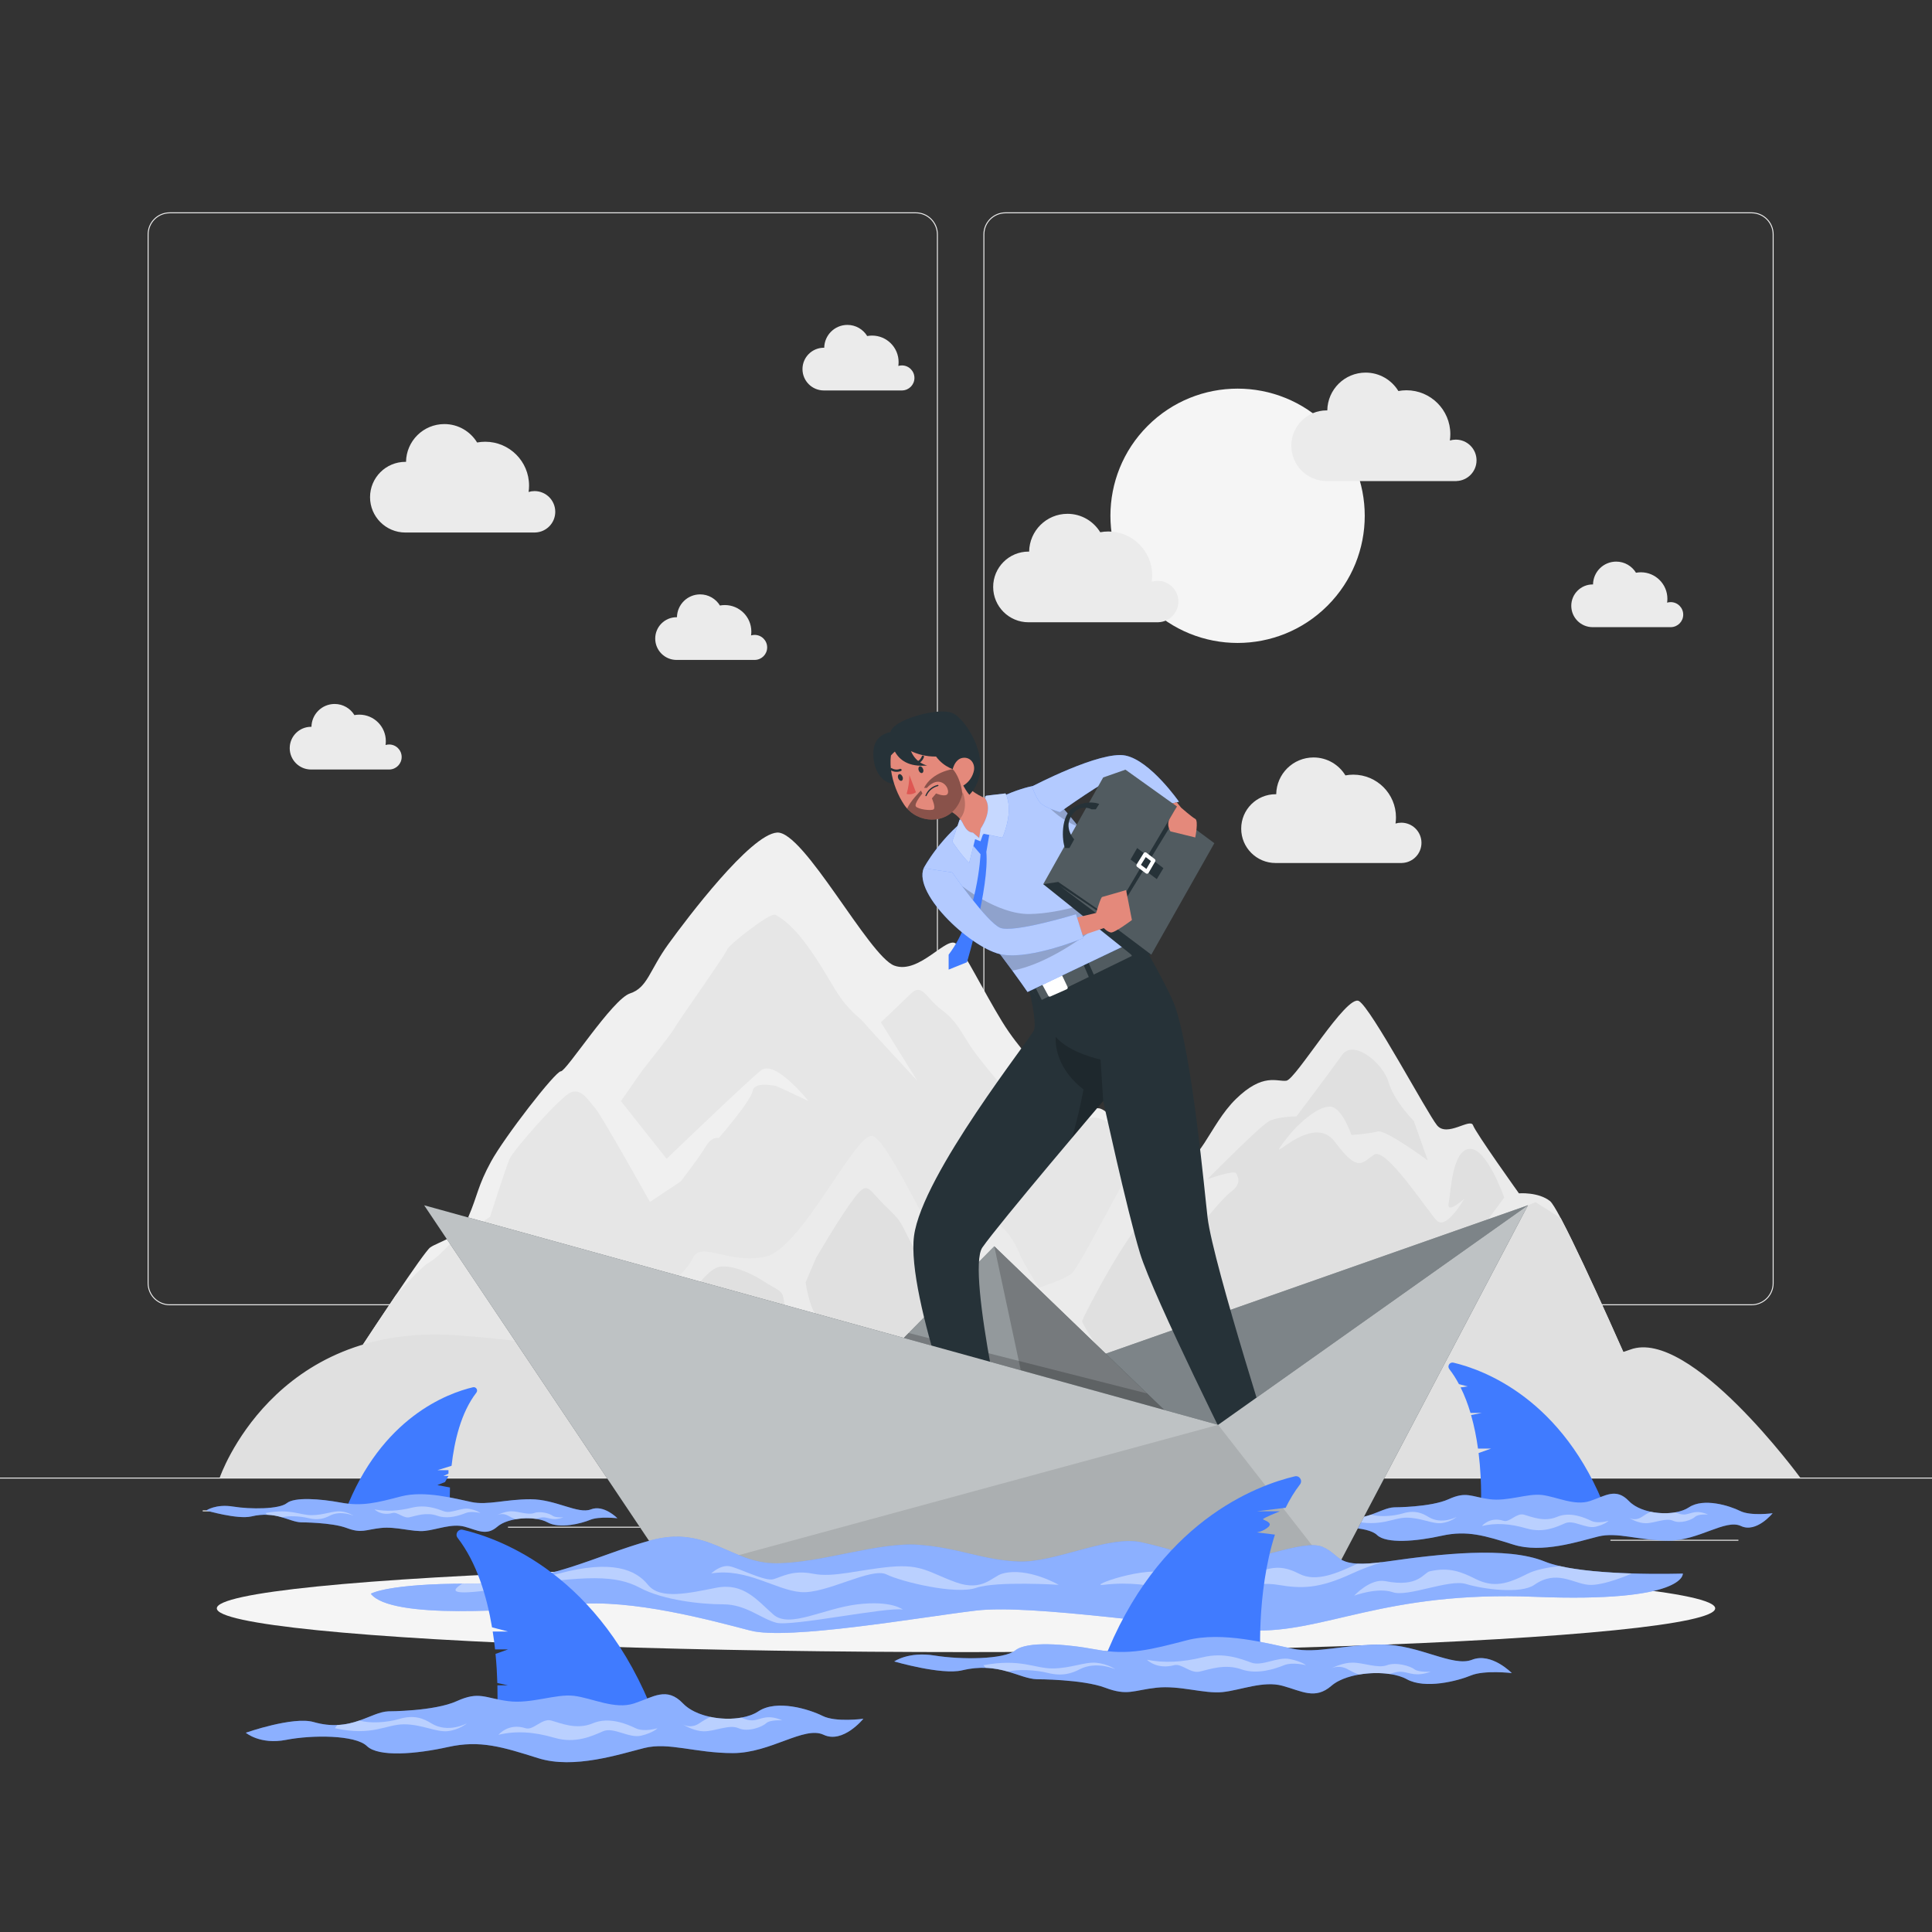 <?xml version="1.0" encoding="utf-8"?>
<!-- Generator: Adobe Illustrator 27.5.0, SVG Export Plug-In . SVG Version: 6.00 Build 0)  -->
<svg version="1.1" xmlns="http://www.w3.org/2000/svg" xmlns:xlink="http://www.w3.org/1999/xlink" x="0px" y="0px"
	 viewBox="0 0 500 500" style="enable-background:new 0 0 500 500;" xml:space="preserve">
<rect x="0" y="0" width="500" height="500" fill="#333333" stroke="none"/>
<g id="Background_Complete">
	<g>
		<rect y="382.398" style="fill:#EBEBEB;" width="500" height="0.25"/>
		<rect x="416.779" y="398.494" style="fill:#EBEBEB;" width="33.122" height="0.25"/>
		<rect x="322.527" y="401.208" style="fill:#EBEBEB;" width="8.693" height="0.25"/>
		<rect x="396.586" y="389.208" style="fill:#EBEBEB;" width="19.192" height="0.25"/>
		<rect x="52.459" y="390.888" style="fill:#EBEBEB;" width="43.193" height="0.25"/>
		<rect x="104.556" y="390.888" style="fill:#EBEBEB;" width="6.333" height="0.25"/>
		<rect x="131.471" y="395.111" style="fill:#EBEBEB;" width="93.676" height="0.25"/>
		<path style="fill:#EBEBEB;" d="M237.014,337.8H43.915c-3.147,0-5.708-2.561-5.708-5.708V60.66c0-3.147,2.561-5.708,5.708-5.708
			h193.099c3.146,0,5.707,2.561,5.707,5.708v271.432C242.721,335.239,240.16,337.8,237.014,337.8z M43.915,55.203
			c-3.01,0-5.458,2.448-5.458,5.458v271.432c0,3.01,2.448,5.458,5.458,5.458h193.099c3.009,0,5.457-2.448,5.457-5.458V60.66
			c0-3.009-2.448-5.458-5.457-5.458H43.915z"/>
		<path style="fill:#EBEBEB;" d="M453.31,337.8H260.212c-3.147,0-5.707-2.561-5.707-5.708V60.66c0-3.147,2.561-5.708,5.707-5.708
			H453.31c3.148,0,5.708,2.561,5.708,5.708v271.432C459.019,335.239,456.458,337.8,453.31,337.8z M260.212,55.203
			c-3.009,0-5.457,2.448-5.457,5.458v271.432c0,3.01,2.448,5.458,5.457,5.458H453.31c3.01,0,5.458-2.448,5.458-5.458V60.66
			c0-3.009-2.448-5.458-5.458-5.458H260.212z"/>
	</g>
	<g>
		
			<ellipse transform="matrix(0.707 -0.707 0.707 0.707 -0.551 265.602)" style="fill:#F5F5F5;" cx="320.334" cy="133.466" rx="32.914" ry="32.914"/>
		<path style="fill:#EBEBEB;" d="M382.126,119.135c0-2.961-2.4-5.361-5.361-5.361c-0.535,0-1.052,0.081-1.54,0.227
			c0.078-0.537,0.12-1.087,0.12-1.646c0-6.27-5.083-11.353-11.353-11.353c-0.715,0-1.413,0.069-2.091,0.196
			c-1.745-2.856-4.882-4.768-8.473-4.768c-5.436,0-9.846,4.368-9.926,9.785c-0.056-0.001-0.109-0.008-0.165-0.008
			c-5.051,0-9.146,4.095-9.146,9.146c0,5.051,4.095,9.146,9.146,9.146h33.586l-0.007-0.007
			C379.806,124.408,382.126,122.045,382.126,119.135z"/>
		<path style="fill:#EBEBEB;" d="M304.963,155.68c0-2.961-2.4-5.361-5.361-5.361c-0.535,0-1.052,0.081-1.539,0.227
			c0.078-0.538,0.12-1.087,0.12-1.646c0-6.27-5.083-11.353-11.353-11.353c-0.715,0-1.413,0.069-2.091,0.196
			c-1.745-2.856-4.882-4.768-8.473-4.768c-5.436,0-9.846,4.368-9.926,9.785c-0.056-0.001-0.11-0.008-0.165-0.008
			c-5.051,0-9.145,4.095-9.145,9.146c0,5.051,4.094,9.146,9.145,9.146h33.586l-0.007-0.008
			C302.643,160.953,304.963,158.59,304.963,155.68z"/>
		<path style="fill:#EBEBEB;" d="M143.701,132.454c0-2.961-2.4-5.361-5.361-5.361c-0.535,0-1.051,0.081-1.539,0.227
			c0.078-0.538,0.12-1.087,0.12-1.646c0-6.27-5.083-11.353-11.353-11.353c-0.715,0-1.413,0.069-2.091,0.196
			c-1.745-2.856-4.882-4.768-8.473-4.768c-5.436,0-9.846,4.368-9.926,9.785c-0.056-0.001-0.109-0.009-0.165-0.009
			c-5.051,0-9.146,4.095-9.146,9.146c0,5.051,4.094,9.145,9.146,9.145h33.586l-0.007-0.008
			C141.382,137.727,143.701,135.364,143.701,132.454z"/>
		<path style="fill:#EBEBEB;" d="M435.617,159.068c0-1.79-1.451-3.24-3.24-3.24c-0.324,0-0.635,0.049-0.93,0.137
			c0.047-0.325,0.073-0.657,0.073-0.995c0-3.79-3.072-6.862-6.862-6.862c-0.432,0-0.854,0.042-1.264,0.118
			c-1.055-1.726-2.951-2.882-5.121-2.882c-3.286,0-5.951,2.64-6,5.914c-0.034-0.001-0.066-0.005-0.1-0.005
			c-3.053,0-5.528,2.475-5.528,5.528c0,3.053,2.475,5.528,5.528,5.528h20.3l-0.004-0.005
			C434.215,162.255,435.617,160.826,435.617,159.068z"/>
		<path style="fill:#EBEBEB;" d="M198.542,167.55c0-1.79-1.451-3.24-3.24-3.24c-0.324,0-0.635,0.049-0.93,0.137
			c0.047-0.325,0.073-0.657,0.073-0.995c0-3.79-3.072-6.862-6.862-6.862c-0.432,0-0.854,0.042-1.264,0.118
			c-1.055-1.726-2.951-2.882-5.121-2.882c-3.286,0-5.951,2.64-6,5.914c-0.034-0.001-0.066-0.005-0.1-0.005
			c-3.053,0-5.528,2.475-5.528,5.528c0,3.053,2.475,5.528,5.528,5.528h20.3l-0.004-0.005
			C197.14,170.737,198.542,169.309,198.542,167.55z"/>
		<path style="fill:#EBEBEB;" d="M367.874,218.129c0-2.882-2.336-5.218-5.218-5.218c-0.521,0-1.023,0.079-1.498,0.221
			c0.076-0.523,0.117-1.058,0.117-1.602c0-6.102-4.947-11.049-11.049-11.049c-0.695,0-1.375,0.067-2.035,0.19
			c-1.698-2.779-4.751-4.641-8.247-4.641c-5.291,0-9.582,4.251-9.661,9.523c-0.054-0.001-0.107-0.008-0.161-0.008
			c-4.916,0-8.901,3.985-8.901,8.901c0,4.916,3.985,8.901,8.901,8.901h32.688l-0.007-0.007
			C365.616,223.261,367.874,220.961,367.874,218.129z"/>
		<path style="fill:#EBEBEB;" d="M103.949,195.911c0-1.79-1.451-3.24-3.24-3.24c-0.324,0-0.636,0.049-0.93,0.137
			c0.047-0.325,0.073-0.657,0.073-0.995c0-3.79-3.072-6.862-6.862-6.862c-0.432,0-0.854,0.042-1.264,0.118
			c-1.055-1.726-2.951-2.882-5.121-2.882c-3.286,0-5.951,2.64-6,5.914c-0.034-0.001-0.066-0.005-0.1-0.005
			c-3.053,0-5.528,2.475-5.528,5.528c0,3.053,2.475,5.528,5.528,5.528h20.3l-0.004-0.005
			C102.547,199.098,103.949,197.67,103.949,195.911z"/>
		<path style="fill:#EBEBEB;" d="M236.655,97.809c0-1.79-1.451-3.24-3.24-3.24c-0.324,0-0.636,0.049-0.93,0.137
			c0.047-0.325,0.073-0.657,0.073-0.995c0-3.79-3.072-6.862-6.862-6.862c-0.432,0-0.854,0.042-1.264,0.118
			c-1.055-1.726-2.951-2.882-5.122-2.882c-3.286,0-5.951,2.64-6,5.914c-0.034,0-0.066-0.005-0.1-0.005
			c-3.053,0-5.528,2.475-5.528,5.528c0,3.053,2.475,5.528,5.528,5.528h20.3l-0.004-0.005
			C235.253,100.996,236.655,99.568,236.655,97.809z"/>
		<g>
			<g>
				<path style="fill:#F0F0F0;" d="M353.89,358.082H87.31c0,0,8.223-12.664,15.077-22.816c4.341-6.42,8.123-11.838,8.941-12.422
					c2.104-1.503,7.505-2.404,9.909-7.973c2.396-5.577,2.396-7.939,5.836-14.242c3.431-6.303,16.68-23.417,18.074-23.375
					c1.402,0.042,13.316-18.65,17.89-20.153c4.583-1.503,5.026-6.002,9.926-12.756c4.892-6.754,21.222-28.376,28.126-28.877
					c6.904-0.509,23.809,32.008,30.346,34.428c6.545,2.413,13.783-8.106,16.096-5.551c2.313,2.555,6.996,12.155,11.763,19.961
					c4.775,7.806,9.575,11.404,10.001,14.359c0.426,2.955,10.143,8.156,14.985,8.156c1.636,0,5.184,3.64,9.175,8.465
					c0.017,0.017,0.025,0.025,0.025,0.025c7.789,9.425,17.231,23.334,17.231,23.334c1.294,1.878,3.556-0.902,7.455,0.593
					C322.074,320.74,353.89,358.082,353.89,358.082z"/>
				<path style="fill:#E6E6E6;" d="M353.89,358.082H87.31c0,0,8.223-12.664,15.077-22.816c3.974-4.383,7.163-7.664,8.374-8.357
					c4.349-2.471,7.722-8.19,10.343-8.916c2.63-0.726,5.735-3.122,5.735-3.122s4.066-12.731,5.051-14.977
					c0.985-2.246,13.215-16.246,15.962-17.239c2.747-0.993,4.525,2.313,6.161,4.116c1.645,1.803,14.184,24.285,14.184,24.285
					l7.956-5.285c0,0,4.625-5.944,6.387-8.916c1.761-2.972,3.465-2.313,3.465-2.313s8.315-9.576,8.749-12.155
					c0.434-2.58,5.51-1.386,5.877-1.386c0.375,0,8.615,3.966,8.615,3.966s-8.657-10.895-12.314-7.956
					c-3.657,2.947-24.41,22.883-24.41,22.883l-11.83-14.927l5.552-7.956c0,0,7.597-9.55,8.257-10.869
					c0.66-1.319,13.541-19.485,13.741-20.479c0.192-0.985,11.028-9.576,12.389-8.924c1.361,0.643,4.258,2.655,7.505,6.962
					c3.256,4.316,4.675,6.921,8.064,12.473c3.39,5.552,6.186,6.996,7.305,8.39c1.102,1.378,13.482,14.693,13.867,15.111
					l-9.392-15.111c0,0,4.65-4.366,7.655-7.338c3.014-2.972,3.932,0.993,7.872,3.965c3.949,2.972,4.642,4.951,7.614,9.526
					c2.972,4.566,17.047,20.854,17.047,20.854s-2.187,3.632-4.558,7.313c-2.363,3.673-3.966,9.634-3.966,9.634l4.141-2.413
					c0,0,8.807-8.59,10.344-10.794c1.544-2.204,5.727-6.378,9.384-6.053c3.523,0.326,9.517,5.652,9.943,6.027
					c0.017,0.017,0.025,0.025,0.025,0.025c7.789,9.425,17.231,23.334,17.231,23.334c1.294,1.878,3.556-0.902,7.455,0.593
					C322.074,320.74,353.89,358.082,353.89,358.082z"/>
			</g>
			<g>
				<path style="fill:#EBEBEB;" d="M423.74,358.075H145.151c0,0,8.803-19.624,13.303-17.734c4.493,1.89,18.721-9.895,20.77-14.638
					c2.049-4.75,9.159,1.548,18.766-0.455c9.607-2.003,23.615-32.82,27.941-31.227c4.326,1.601,16.885,30.422,19.867,31.492
					c2.982,1.07,5.828-8.271,9.979-9.076c4.158-0.797,7.452,6.405,8.256,8.408c0.797,2.003,4.834,8.408,4.834,8.408
					s6.375-2.003,8.393-3.604c2.018-1.601,11.99-21.612,14.092-24.458c2.102-2.846,6.306-5.16,12.65-3.961
					c6.344,1.199,8.863-10.009,15.883-16.839c7.012-6.83,10.594-4.379,13.03-4.705c2.444-0.326,15.579-22.485,18.781-20.61
					c3.202,1.874,17.605,28.943,20.201,32.145c2.603,3.202,8.613-1.996,9.326,0c0.713,2.003,11.876,17.613,11.876,17.613
					s5.024-0.402,8.044,2.003c0.508,0.402,1.487,2.011,2.762,4.409l0.258,0.486C410.566,327.903,423.74,358.075,423.74,358.075z"/>
				<path style="fill:#E0E0E0;" d="M423.74,358.075H290.372c-3.992-5.828-10.541-15.549-10.328-16.232
					c0.296-0.987,12.605-25.3,18.463-28.609c5.851-3.301,10.237-0.6,10.237-0.6l-4.735,12.87
					c0.349-0.455,11.504-14.828,14.464-16.983c2.997-2.193,1.92-3.992,1.411-4.895c-0.501-0.873-7.057,1.434-7.406,1.556
					c0.508-0.524,13.546-13.72,15.898-14.98c2.398-1.283,7.148-1.283,7.148-1.283s8.757-11.565,11.762-15.845
					c3.005-4.272,10.654,2.064,12.081,7.004c1.434,4.94,6.534,10.04,6.534,10.04l3.604,10.207c0,0-10.958-8.105-12.984-7.505
					c-2.026,0.6-6.761,0.903-6.761,0.903s-2.17-6.306-4.872-7.209c-2.701-0.896-8.408,3.309-12.612,9.007
					c-5.289,7.186,7.209-8.104,13.211,0c6.003,8.105,7.012,5.403,10.108,3.301c3.104-2.094,13.895,14.714,16.3,17.112
					c2.413,2.405,7.065-5.699,7.065-5.699s-4.652,4.204-4.052,1.199c0.6-3.005,0.858-13.644,5.342-14.107
					c4.492-0.463,9.038,12.604,9.038,12.604l-4.773,6.45l12.908-5.251l6.48,4.113l0.258,0.486
					C410.566,327.903,423.74,358.075,423.74,358.075z"/>
				<path style="fill:#E0E0E0;" d="M149.401,358.075c1.73-2.929,3.248-5.798,2.891-6.306c-0.766-1.1,7.672-4.606,9.539-5.729
					c1.874-1.116,3.832-1.882,8.674-1.601c4.841,0.273,3.263,0.622,4.553,1.601c1.29,0.986,1.525,7.991,1.525,7.991
					s2.588-4.766,2.641-7.991c0.053-3.217-4.166-5.699-4.166-5.699s1.115-1.889,2.094-3.233c0.979-1.351,5.623-8.256,8.628-9.159
					c2.997-0.903,8.4,1.503,10.806,2.997c2.398,1.503,2.398,1.503,4.5,2.702c2.102,1.206,1.503,2.405,2.406,6.693
					c0.903,4.288,2.398-0.387,5.008,1.503c2.61,1.882,5.373,6.124,5.373,6.124s-0.774-5.312-2.656-7.626
					c-1.874-2.322-2.717-8.492-2.717-8.492l2.717-6.336c0,0,6.086-10.472,9.721-15.276c3.642-4.803,3.567-2.702,7.831,1.503
					c4.257,4.197,3.84,3.597,6.298,8.514c2.459,4.91,10.366,16.854,10.366,16.854l-0.243-4.659c0,0,5.433-5.699,7.831-3.901
					c2.406,1.798,4.204,5.707,4.204,5.707l-2.717,2.853c0,0-3.286,6.45-4.682,7.33c-1.389,0.873,3.498-1.184,7.399-2.595
					c3.901-1.419,6.906-6.389,9.311-4.735c1.745,1.206,12.187,14.061,17.742,20.967H149.401z"/>
			</g>
			<path style="fill:#E0E0E0;" d="M56.869,382.398c0,0,13.747-40.303,61.467-36.818c47.72,3.485,48.975,12.899,81.974,4.632
				c32.999-8.267,62.323-5.972,76.192,0.945c13.869,6.917,48.007,3.328,56.604-3.733s24.924-8.494,36.541-1.844
				c11.617,6.65,36.739,9.426,52.266,3.687c15.527-5.74,43.977,33.131,43.977,33.131H56.869z"/>
		</g>
	</g>
</g>
<g id="Background_Simple" style="display:none;">
	<g style="display:inline;">
		<path style="fill:#407BFF;" d="M248.439,82.697c101.965-5.66,176.747,19.059,126.419,111.892s13.681,68.996,36.626,109.403
			c22.945,40.407-0.55,112.118-164.055,112.118S45.287,358.829,103.77,290.785c58.483-68.044,77.41-65.896,36.694-123.146
			C99.747,110.389,177.175,86.653,248.439,82.697z"/>
		<path style="opacity:0.9;fill:#FFFFFF;" d="M248.439,82.697c101.965-5.66,176.747,19.059,126.419,111.892
			s13.681,68.996,36.626,109.403c22.945,40.407-0.55,112.118-164.055,112.118S45.287,358.829,103.77,290.785
			c58.483-68.044,77.41-65.896,36.694-123.146C99.747,110.389,177.175,86.653,248.439,82.697z"/>
	</g>
</g>
<g id="Shadow_1_">
	<ellipse id="_x3C_Path_x3E__359_" style="fill:#F5F5F5;" cx="250" cy="416.238" rx="193.889" ry="11.323"/>
</g>
<g id="Shark_4">
	<g>
		<path style="fill:#407BFF;" d="M415.673,391.039c-11.125-29.078-31.784-36.561-39.522-38.383
			c-0.973-0.229-1.676,0.882-1.065,1.672c0.93,1.203,1.755,2.508,2.489,3.885l2.259,0.589l-1.832,0.257
			c1.037,2.089,1.879,4.319,2.556,6.601h2.962l-2.807,0.543c0.827,2.903,1.401,5.864,1.792,8.688h3.395l-3.241,1.154
			c1.017,8.237,0.546,14.995,0.546,14.995H415.673z"/>
		<path style="fill:#407BFF;" d="M360.826,390.094c0,0,9.456,0,14.079-2.101c4.623-2.102,5.794-0.63,10.568,0
			c4.773,0.63,9.816-1.551,13.599-1.09c3.783,0.46,8.406,2.878,12.398,1.564c3.993-1.314,6.725-3.519,10.087,0
			c3.362,3.519,11.768,4.15,15.551,1.628c3.783-2.522,10.507-0.42,13.239,0.946c2.732,1.366,8.406,0.585,8.406,0.585
			s-4.203,5.194-8.195,3.303c-3.993-1.891-10.927,3.783-18.703,3.783s-13.239-2.312-18.282-1.051s-14.5,4.413-21.855,2.101
			c-7.355-2.312-11.978-3.783-18.598-2.312c-6.62,1.471-14.359,2.117-16.743-0.194c-2.383-2.312-11.275-2.327-16.652-1.276
			c-5.377,1.051-8.319-1.471-8.319-1.471s9.731-3.419,13.974-2.207C353.103,394.507,357.039,390.239,360.826,390.094z"/>
		<path style="opacity:0.4;fill:#FFFFFF;enable-background:new    ;" d="M458.753,391.623c0,0-4.207,5.195-8.199,3.307
			c-3.992-1.896-10.924,3.777-18.701,3.777s-13.235-2.311-18.278-1.052c-5.044,1.267-14.501,4.414-21.856,2.103
			c-7.354-2.311-11.984-3.785-18.597-2.311c-6.621,1.474-14.358,2.119-16.749-0.191c-2.382-2.311-11.275-2.327-16.645-1.283
			c-5.378,1.052-8.318-1.466-8.318-1.466s9.729-3.418,13.968-2.207c1.833,0.526,3.45,0.685,4.9,0.613
			c1.729-0.072,3.227-0.462,4.573-0.932c2.295-0.797,4.151-1.825,5.976-1.888c0,0,9.458,0,14.079-2.104
			c4.621-2.096,5.793-0.629,10.565,0c4.773,0.629,9.816-1.546,13.601-1.092c3.785,0.462,8.406,2.884,12.398,1.57
			c3.992-1.315,6.725-3.522,10.087,0c1.307,1.371,3.378,2.303,5.657,2.781c0,0,0,0,0.008,0c2.119,0.446,4.406,0.494,6.398,0.135
			c1.347-0.239,2.55-0.669,3.482-1.291c3.785-2.518,10.51-0.422,13.243,0.948C453.08,392.404,458.753,391.623,458.753,391.623z"/>
		<path style="opacity:0.4;fill:#FFFFFF;enable-background:new    ;" d="M377.01,392.563c0,0-1.53,1.315-3.888,1.61
			c-2.366,0.303-5.362-1.402-9.091-1.402c-3.737,0-6.518,2.526-14.239,0.805c0,0,0.183-0.279,0.486-0.661
			c1.729-0.072,3.227-0.462,4.573-0.932c2.056,0.653,5.705,0.43,8.183-0.311c3.147-0.948,5.099-0.048,6.621,0.892
			C373.122,394.715,377.01,392.563,377.01,392.563z"/>
		<path style="opacity:0.4;fill:#FFFFFF;enable-background:new    ;" d="M383.522,394.927c3.572-0.841,7.25-0.63,11.558,0.63
			c4.308,1.261,7.775-0.381,9.982-1.346c2.206-0.965,5.359,1.508,7.88,0.902c2.522-0.606,3.362-1.537,3.362-1.537
			s-2.732,0.855-4.518,0c-1.786-0.855-5.464-2.434-8.826-1.014c-3.362,1.419-6.619-0.037-8.563-0.569
			c-1.944-0.533-3.692,2.1-5.306,1.583C385.518,392.433,383.522,394.927,383.522,394.927z"/>
		<path style="opacity:0.4;fill:#FFFFFF;enable-background:new    ;" d="M442.044,391.958c0,0-2.518-0.183-3.362,0.605
			c-0.837,0.789-3.777,1.865-5.673,1.012c-1.888-0.853-4.828,0.653-7.147,0.637c-1.817-0.016-3.689-1.028-4.414-1.458
			c0.589,0.327,1.96,0.837,3.474-0.191c0.661-0.454,1.434-0.924,2.295-1.315c0,0,0,0,0.008,0c2.119,0.446,4.406,0.494,6.398,0.135
			c0.629,0.311,1.657,0.693,2.645,0.534C437.845,391.671,439,390.667,442.044,391.958z"/>
	</g>
</g>
<g id="Shark_1">
	<g>
		<path style="fill:#407BFF;" d="M122.391,359.024c-6.466,1.523-23.728,7.776-33.024,32.072h27.129c0,0-0.171-2.474-0.042-6.138
			l-3.256-0.617l1.978-0.791l0.89-1.582h-1.286l1.286-0.593v-0.89h-2.868l3.665-1.137c0.7-6.269,2.406-13.737,6.418-18.926
			C123.791,359.76,123.204,358.832,122.391,359.024z"/>
		<path style="fill:#407BFF;" d="M77.953,393.983c0,0,7.902,0,11.765,1.459c3.863,1.459,4.842,0.438,8.83,0
			c3.988-0.438,8.202,1.077,11.363,0.757c3.161-0.319,7.024-1.998,10.36-1.086c3.336,0.912,5.619,2.443,8.428,0
			c2.81-2.444,9.833-2.881,12.994-1.13c3.161,1.751,8.78,0.292,11.062-0.656c2.283-0.948,7.024-0.406,7.024-0.406
			s-3.512-3.606-6.848-2.293c-3.336,1.313-9.131-2.626-15.628-2.626s-11.062,1.605-15.277,0.729
			c-4.214-0.875-12.116-3.064-18.261-1.459c-6.146,1.605-10.009,2.626-15.54,1.605c-5.531-1.021-11.998-1.47-13.99,0.135
			s-9.421,1.616-13.914,0.886s-6.951,1.021-6.951,1.021s8.131,2.374,11.677,1.532C71.5,390.919,74.789,393.882,77.953,393.983z"/>
		<path style="opacity:0.4;fill:#FFFFFF;enable-background:new    ;" d="M159.779,392.921c0,0-3.515-3.607-6.851-2.296
			c-3.335,1.317-9.128-2.622-15.626-2.622c-6.498,0-11.059,1.604-15.273,0.73c-4.214-0.88-12.117-3.065-18.262-1.46
			c-6.145,1.604-10.013,2.628-15.54,1.604c-5.532-1.023-11.997-1.472-13.995,0.133c-1.991,1.604-9.421,1.615-13.908,0.891
			c-4.494-0.73-6.951,1.018-6.951,1.018s8.129,2.373,11.671,1.532c1.531-0.365,2.883-0.476,4.095-0.426
			c1.445,0.05,2.697,0.321,3.822,0.647c1.917,0.553,3.469,1.267,4.993,1.311c0,0,7.903,0,11.764,1.46
			c3.862,1.455,4.84,0.437,8.828,0c3.988-0.437,8.202,1.073,11.365,0.758c3.162-0.321,7.024-2.003,10.36-1.09
			c3.335,0.913,5.619,2.445,8.429,0c1.092-0.952,2.823-1.599,4.727-1.931c0,0,0,0,0.007,0c1.771-0.31,3.682-0.343,5.346-0.094
			c1.125,0.166,2.131,0.465,2.91,0.896c3.162,1.748,8.782,0.293,11.065-0.658C155.039,392.379,159.779,392.921,159.779,392.921z"/>
		<path style="opacity:0.4;fill:#FFFFFF;enable-background:new    ;" d="M91.476,392.268c0,0-1.278-0.913-3.249-1.117
			c-1.977-0.21-4.481,0.974-7.596,0.974c-3.122,0-5.446-1.754-11.898-0.559c0,0,0.153,0.194,0.406,0.459
			c1.445,0.05,2.697,0.321,3.822,0.647c1.718-0.454,4.767-0.299,6.838,0.216c2.63,0.658,4.261,0.033,5.533-0.62
			C88.227,390.775,91.476,392.268,91.476,392.268z"/>
		<path style="opacity:0.4;fill:#FFFFFF;enable-background:new    ;" d="M96.917,390.627c2.985,0.584,6.058,0.438,9.658-0.438
			c3.6-0.875,6.497,0.265,8.341,0.935c1.844,0.67,4.478-1.047,6.585-0.626c2.107,0.421,2.809,1.067,2.809,1.067
			s-2.283-0.594-3.775,0c-1.493,0.594-4.565,1.69-7.375,0.704c-2.81-0.986-5.531,0.025-7.155,0.395s-3.085-1.458-4.434-1.099
			C98.585,392.359,96.917,390.627,96.917,390.627z"/>
		<path style="opacity:0.4;fill:#FFFFFF;enable-background:new    ;" d="M145.817,392.689c0,0-2.104,0.127-2.81-0.42
			c-0.699-0.548-3.156-1.294-4.74-0.703c-1.578,0.592-4.035-0.454-5.972-0.443c-1.518,0.011-3.083,0.714-3.688,1.012
			c0.493-0.227,1.638-0.581,2.903,0.133c0.553,0.315,1.198,0.642,1.917,0.913c0,0,0,0,0.007,0c1.771-0.31,3.682-0.343,5.346-0.094
			c0.526-0.216,1.385-0.481,2.21-0.371C142.309,392.888,143.274,393.585,145.817,392.689z"/>
	</g>
</g>
<g id="Character">
	<g>
		<g>
			<polygon style="fill:#263238;" points="395.429,311.927 215.029,375.336 335.874,386.235 			"/>
			<polygon style="opacity:0.4;fill:#FFFFFF;enable-background:new    ;" points="395.429,311.927 215.029,375.336 335.874,386.235 
							"/>
		</g>
		<g>
			<polygon style="fill:#263238;" points="173.645,407.237 257.323,322.545 345.253,407.237 			"/>
			<polygon style="opacity:0.5;fill:#FFFFFF;enable-background:new    ;" points="345.251,407.239 173.641,407.239 235.161,344.979 
				257.321,322.549 296.841,360.619 			"/>
			<polygon style="opacity:0.2;enable-background:new    ;" points="257.323,322.545 272.262,392.457 345.253,407.237 			"/>
			<polygon style="opacity:0.2;enable-background:new    ;" points="345.251,407.239 173.641,407.239 235.161,344.979 
				296.841,360.619 			"/>
		</g>
		<g id="_x3C_Group_x3E__89_">
			<path style="fill:#263238;" d="M321.547,379.256l7.569,0.12c0.255,0.005,0.473,0.187,0.524,0.436l1.141,5.567
				c0.097,0.498-0.228,0.981-0.726,1.078c-0.067,0.013-0.135,0.019-0.203,0.017c-2.448-0.078-4.229-0.257-7.305-0.306
				c-1.894-0.03-7.612,0.078-10.227,0.036c-2.616-0.041-2.915-2.631-1.842-2.851c4.819-0.97,8.457-2.363,10.016-3.718
				C320.784,379.379,321.161,379.243,321.547,379.256z"/>
			<path style="fill:#263238;" d="M294.746,242.512c0,0,7.815,13.444,9.394,18.052c4.496,13.119,7.621,48.264,8.391,54.616
				c1.463,12.078,18.275,64.455,18.275,64.455h-10.311c0,0-22.056-44.062-25.463-55.304c-3.407-11.242-9.522-39.405-9.522-39.405
				s-26.954,31.686-31.273,37.921c-4.319,6.235,7.599,56.788,7.599,56.788h-10.304c0,0-17.058-43.911-14.98-59.775
				c2.077-15.865,30.437-51.42,31.053-53.286c0.784-2.372-1.38-10.8-1.38-10.8L294.746,242.512z"/>
			<path style="fill:#263238;" d="M252.585,379.256l7.569,0.12c0.255,0.005,0.473,0.187,0.524,0.436l1.141,5.567
				c0.097,0.498-0.228,0.981-0.727,1.078c-0.067,0.013-0.135,0.019-0.203,0.017c-2.448-0.078-4.229-0.257-7.305-0.306
				c-1.894-0.03-7.612,0.078-10.227,0.036c-2.615-0.041-2.915-2.631-1.842-2.851c4.82-0.97,8.457-2.363,10.016-3.718
				C251.821,379.379,252.198,379.243,252.585,379.256z"/>
			<path style="opacity:0.2;enable-background:new    ;" d="M277.399,294.512c1.982-6.587,3.004-12.572,3.004-12.572
				c-8.093-6.27-7.174-13.587-7.174-13.587c3.551,4.177,11.589,5.85,11.589,5.85l0.69,10.725
				C285.508,284.928,282.044,289.003,277.399,294.512z"/>
			<g>
				<polygon style="fill:#263238;" points="295.745,246.021 294.215,242.759 267.059,256.281 268.919,259.11 				"/>
				<polygon style="opacity:0.2;fill:#FFFFFF;" points="295.745,246.021 294.215,242.759 267.059,256.281 268.919,259.11 				"/>
				<path style="fill:#FFFFFF;" d="M274.891,252.477l1.385,2.923c0.111,0.235,0.025,0.513-0.189,0.608l-4.265,1.892
					c-0.189,0.084-0.413-0.005-0.522-0.206l-1.541-2.838c-0.129-0.237-0.047-0.533,0.176-0.632l4.421-1.976
					C274.552,252.159,274.788,252.26,274.891,252.477z"/>
				<polygon style="fill:#263238;" points="280.401,249.637 282.11,253.607 283.51,253.203 281.637,249.022 				"/>
				<polygon style="fill:#263238;" points="291.263,244.229 293.275,248.026 294.271,247.738 292.135,243.794 				"/>
				<polygon style="fill:#263238;" points="268.074,255.775 269.993,259.54 269.335,260.148 267.059,256.281 				"/>
			</g>
			<g>
				<path style="fill:#407BFF;" d="M265.921,256.725c-3.263-4.79-16.958-23.806-26.87-32.047c0,0,4.445-8.496,13.219-14.498
					c9.42-6.444,16.888-7.088,16.888-7.088s15.507,13.118,26.586,39.42L265.921,256.725z"/>
				<path style="opacity:0.6;fill:#FFFFFF;enable-background:new    ;" d="M295.742,242.509l-29.82,14.22
					c-0.78-1.14-2.16-3.1-3.94-5.54c-3.46-4.73-8.46-11.26-13.54-17.04c-3.22-3.67-6.47-7.04-9.39-9.47c0,0,4.44-8.5,13.22-14.5
					c9.42-6.44,16.89-7.09,16.89-7.09s1.85,1.56,4.72,4.68c1.49,1.64,3.28,3.7,5.22,6.19
					C284.232,220.509,290.482,230.019,295.742,242.509z"/>
				<path style="opacity:0.2;enable-background:new    ;" d="M284.472,232.799l-3.07,8.84c0,0-10.16,7.9-19.42,9.55
					c-3.46-4.73-8.46-11.26-13.54-17.04c-0.03-2.96,0.2-5.1,0.2-5.1s9.39,7.63,17.83,7.5
					C274.912,236.419,284.472,232.799,284.472,232.799z"/>
				<path style="opacity:0.2;enable-background:new    ;" d="M279.102,213.959c-4.26-1.56-7.22-4.64-7.22-4.64l2-1.55
					C275.372,209.409,277.162,211.469,279.102,213.959z"/>
			</g>
			<path style="fill:#E4897B;" d="M249.028,216.868l2.141-0.735l2.434,1.156l0.533-2.659l2.842-1.439
				c0.692-1.979,0.959-4.103,0.723-6.238c-4.381,0.497-10.215-5.547-13.148-9.151l0.06,5.247l0.066,6.187
				c1.454,0.708,2.847,1.548,3.738,2.682C249.411,213.163,249.805,214.753,249.028,216.868z"/>
			<path style="opacity:0.2;enable-background:new    ;" d="M244.678,209.238c1.454,0.708,2.847,1.548,3.738,2.682
				c2.321-2.497,1.136-7.005-0.081-8.259c-0.453-0.507-2.572-0.444-3.723-0.61L244.678,209.238z"/>
			<g>
				<path style="fill:#263238;" d="M230.485,189.474c0,0-4.055,0.446-4.418,4.659c-0.363,4.213,1.52,8.863,6.143,8.833
					c4.623-0.03,5.806-13.217,5.806-13.217L230.485,189.474z"/>
				<path style="fill:#E4897B;" d="M249.062,205.479v0.01c-0.14,0.62-0.34,1.24-0.63,1.88c-2.52,5.72-9.79,6.15-13.65,1.9
					c-0.27-0.29-0.52-0.61-0.75-0.95c-3.21-4.72-5.67-13.59-0.89-18.03c3.39-3.2,8.74-3.04,11.93,0.36c0.91,0.96,1.58,2.13,1.96,3.4
					C248.582,199.009,249.792,202.179,249.062,205.479z"/>
				<path style="fill:#263238;" d="M238.884,198.989c0.209,0.454,0.077,0.942-0.236,1.06c-0.312,0.118-0.7-0.175-0.881-0.641
					c-0.18-0.467-0.07-0.946,0.236-1.06C238.308,198.233,238.7,198.515,238.884,198.989z"/>
				<path style="fill:#263238;" d="M233.571,201.003c0.209,0.454,0.069,0.945-0.236,1.06c-0.305,0.115-0.7-0.175-0.881-0.641
					c-0.18-0.467-0.069-0.946,0.236-1.06C232.996,200.247,233.401,200.557,233.571,201.003z"/>
				<path style="fill:#DE5753;" d="M235.347,200.594c-0.014,1.649-0.257,3.289-0.721,4.872c0.831,0.219,1.716,0.06,2.418-0.435
					L235.347,200.594z"/>
				<path style="fill:#263238;" d="M236.815,197.462c0.02-0.108,0.097-0.197,0.201-0.234c0.717-0.22,1.289-0.766,1.542-1.472
					c0.041-0.157,0.201-0.251,0.357-0.21c0.157,0.041,0.251,0.201,0.21,0.357c0,0.001,0,0.001-0.001,0.001
					c-0.297,0.901-1.012,1.603-1.919,1.881c-0.152,0.056-0.321-0.023-0.376-0.175c-0.001-0.002-0.002-0.004-0.002-0.007
					C236.815,197.558,236.811,197.51,236.815,197.462z"/>
				<path style="fill:#263238;" d="M242.671,203.13L242.671,203.13c-1.438,0.335-2.622,1.35-3.172,2.72
					c-0.026,0.082,0.018,0.17,0.099,0.198c0.078,0.029,0.165-0.01,0.194-0.088c0.001-0.004,0.003-0.007,0.004-0.011
					c0.535-1.256,1.631-2.187,2.957-2.512c0.081-0.017,0.134-0.097,0.117-0.178c-0.001-0.005-0.003-0.011-0.004-0.016
					c-0.017-0.081-0.097-0.134-0.178-0.117C242.682,203.126,242.676,203.128,242.671,203.13z"/>
				<path style="fill:#263238;" d="M233.192,199.039c0.056,0.021,0.103,0.06,0.136,0.109c0.061,0.15-0.011,0.321-0.161,0.382
					c-0.002,0.001-0.004,0.002-0.006,0.002c-0.879,0.365-1.881,0.279-2.686-0.23c-0.132-0.094-0.162-0.278-0.067-0.409l0.001-0.001
					c0.097-0.128,0.277-0.157,0.41-0.067l0,0c0.646,0.383,1.436,0.439,2.13,0.149C233.036,198.96,233.124,198.983,233.192,199.039z"
					/>
				<path style="fill:#263238;" d="M246.686,184.624c-3.787-1.824-15.895,1.801-16.201,4.85c0,0-2.48,0.469-1.932,2.827
					c0.439,1.889,2.031,3.198,2.031,3.198c0.325-0.366,0.664-0.69,1.008-0.996c1.169,2.141,3.545,4.058,8.363,3.603
					c0,0-2.89-0.527-4.193-3.719c1.629,0.764,3.842,1.449,6.485,1.403c2.221,3.007,5.252,3.545,5.252,3.545
					c1.959,5.003,3.385,6.361,3.385,6.361C257.91,198.154,250.209,186.322,246.686,184.624z"/>
				<path style="fill:#E4897B;" d="M252.05,199.428c-0.31,1.524-1.212,2.863-2.508,3.723c-1.724,1.127-3.205-0.268-3.25-2.22
					c-0.023-1.735,0.822-4.464,2.811-4.788C251.092,195.82,252.407,197.553,252.05,199.428z"/>
				<path style="opacity:0.4;enable-background:new    ;" d="M249.062,205.479v0.01c-0.14,0.62-0.34,1.24-0.63,1.88
					c-2.52,5.72-9.79,6.15-13.65,1.9c0.73-1.89,3.55-4.68,3.55-4.68l0.39,0.75c0,0-2.25,2.66-1.68,3.39
					c0.57,0.72,3.98,1.18,4.58,0.72c0.59-0.46-0.44-2.83-0.44-2.83l1.07-1.28c0,0,1.87,0.81,2.73,0.36c0.86-0.46,0.26-2.78-1.58-3.3
					c-1.85-0.53-3.53,1.51-3.53,1.51h-0.74c2.12-4.14,7.42-4.858,7.42-4.858C247.662,200.161,248.772,202.649,249.062,205.479z"/>
			</g>
			<g>
				<path style="fill:#407BFF;" d="M250.518,217.29l3.244,3.787c0,0-0.738,16.07-8.255,25.991v3.867l4.747-1.913
					c0,0,5.802-19.33,5.011-28.561l1.055-6.126l-2.913,2.533L250.518,217.29z"/>
				<path style="fill:#407BFF;" d="M254.993,206.664c0.703,1.072,1.517,3.537-1.207,7.816l-0.38,2.387l-1.607-1.38
					c-2.332-0.098-2.803-3.862-3.453-3.361l-1.904,5.657c0,0,2.21,3.396,4.377,5.551l1.533-6.152l1.409,0.547l0.674-1.976
					l4.996,1.033c0,0,3.106-6.802,0.793-11.45l-4.889,0.578C254.974,205.956,254.794,206.36,254.993,206.664z"/>
				<path style="opacity:0.7;fill:#FFFFFF;enable-background:new    ;" d="M254.993,206.664c0.703,1.072,1.517,3.537-1.207,7.816
					l-0.38,2.387l-1.607-1.38c-2.332-0.098-2.803-3.862-3.453-3.361l-1.904,5.657c0,0,2.21,3.396,4.377,5.551l1.533-6.152
					l1.409,0.547l0.674-1.976l4.996,1.033c0,0,3.106-6.802,0.793-11.45l-4.889,0.578
					C254.974,205.956,254.794,206.36,254.993,206.664z"/>
			</g>
			<g>
				<path style="fill:#407BFF;" d="M267.059,203.554c0,0,17.74-9.339,24.204-8.018c6.464,1.321,13.849,11.949,13.849,11.949
					l-5.934,1.504c0,0-8.176-7.771-10.286-7.776c-2.11-0.005-14.572,8.963-14.572,8.963s-4.053-1.156-5.159-2.49
					C268.057,206.351,267.059,203.554,267.059,203.554z"/>
				<path style="opacity:0.6;fill:#FFFFFF;enable-background:new    ;" d="M267.059,203.554c0,0,17.74-9.339,24.204-8.018
					c6.464,1.321,13.849,11.949,13.849,11.949l-5.934,1.504c0,0-8.176-7.771-10.286-7.776c-2.11-0.005-14.572,8.963-14.572,8.963
					s-4.053-1.156-5.159-2.49C268.057,206.351,267.059,203.554,267.059,203.554z"/>
			</g>
			<g>
				<polygon style="fill:#263238;" points="269.993,228.828 285.508,201.213 291.263,199.199 304.584,208.725 303.595,210.307 
					314.276,218.219 297.958,247.068 292.767,247.068 				"/>
				<polygon style="opacity:0.2;fill:#FFFFFF;" points="269.993,228.828 273.859,228.241 287.441,237.598 304.584,208.725 
					291.263,199.199 285.508,201.213 				"/>
				<polygon style="opacity:0.2;fill:#FFFFFF;" points="274.32,229.296 297.958,247.068 314.276,218.219 304.584,211.04 
					287.904,238.366 				"/>
				<polygon style="fill:#263238;" points="294.298,219.472 301.09,224.681 299.375,227.516 292.584,222.439 				"/>
				<polygon style="fill:none;stroke:#FFFFFF;stroke-linecap:round;stroke-linejoin:round;stroke-miterlimit:10;" points="
					294.602,223.947 296.391,221.077 298.525,222.714 296.837,225.618 				"/>
				<path style="fill:#263238;" d="M284.474,208.065c0,0-2.791-1.253-6.473,0.791c-3.681,2.044-3.154,8.967-2.363,10.615h1.121
					l1.242-2.242c0,0-2.824-2.952-0.648-6.19c2.176-3.238,5.143-1.59,5.143-1.59h1.095L284.474,208.065z"/>
			</g>
			<g>
				<path style="fill:#E4897B;" d="M269.867,239.563l13.813-3.297c0,0,1.162-4.04,1.558-4.13s6.195-1.785,6.195-1.785l1.504,7.749
					c0,0-4.526,3.436-5.478,3.222c-0.952-0.214-1.781-1.133-1.781-1.133l-13.721,4.655L269.867,239.563z"/>
				<path style="fill:#407BFF;" d="M239.051,224.678c-2.775,6.86,12.785,21.172,20.434,22.39c7.648,1.217,20.916-4.309,20.916-4.309
					l-1.927-6.161c0,0-16.22,4.962-19.648,3.512c-3.428-1.451-12.381-14.315-12.381-14.315L239.051,224.678z"/>
				<path style="opacity:0.6;fill:#FFFFFF;enable-background:new    ;" d="M239.051,224.678c-2.775,6.86,12.785,21.172,20.434,22.39
					c7.648,1.217,20.916-4.309,20.916-4.309l-1.927-6.161c0,0-16.22,4.962-19.648,3.512c-3.428-1.451-12.381-14.315-12.381-14.315
					L239.051,224.678z"/>
			</g>
			<path style="fill:#E4897B;" d="M304.552,207.627l1.12,1.395c0,0,2.769,2.433,3.659,2.898c0.89,0.465,0,4.816,0,4.816
				l-6.428-1.582c0,0-1.123-1.622-0.215-3.234c0.908-1.612,1.897-3.195,1.897-3.195l-1.142-0.817L304.552,207.627z"/>
		</g>
		<g>
			<polygon style="fill:#263238;" points="109.772,311.927 315.253,368.747 395.429,311.927 345.253,407.237 173.645,407.237 			"/>
			<polygon style="opacity:0.7;fill:#FFFFFF;enable-background:new    ;" points="109.772,311.927 315.253,368.747 395.429,311.927 
				345.253,407.237 173.645,407.237 			"/>
			<polygon style="opacity:0.1;enable-background:new    ;" points="173.645,407.237 315.253,368.747 345.253,407.237 			"/>
		</g>
		<g>
			<path style="fill:#407BFF;" d="M121.167,409.841c21.12,0,32.686-7.27,47.331-11.226c14.646-3.956,20.677,6.005,32.344,5.97
				c11.667-0.036,26.482-5.574,36.949-4.783c10.467,0.791,16.227,3.89,25.689,4.318c9.462,0.429,23.219-6.842,31.874-4.987
				c8.656,1.855,13.337,4.163,20.572,4.987c7.235,0.824,21.279-5.994,26.386-3.771c5.107,2.222,2.979,5.716,16.598,3.771
				c13.619-1.945,31.068-3.989,40.856,0c9.788,3.989,35.749,3.117,35.749,3.117s0.851,7.597-38.303,6.015
				s-54.358,9.495-73.568,8.703s-56.526-6.883-71.063-5.143c-14.538,1.741-48.585,7.723-58.374,5.183s-30.813-8.334-45.6-6.766
				c-14.786,1.568-47.465,3.956-52.642-2.769C95.968,412.461,100.137,409.841,121.167,409.841z"/>
			<path style="opacity:0.4;fill:#FFFFFF;enable-background:new    ;" d="M397.211,413.25c-39.15-1.58-54.36,9.5-73.56,8.71
				c-19.21-0.8-56.53-6.89-71.07-5.15c-14.54,1.74-48.58,7.73-58.37,5.19c-9.79-2.54-30.82-8.34-45.6-6.77
				c-14.79,1.57-47.47,3.96-52.64-2.77c0,0,3.97-2.49,23.68-2.61c0.5-0.01,1-0.01,1.52-0.01c5.32,0,10.03-0.46,14.34-1.22
				c12.8-2.23,22.03-7.05,32.99-10.01c14.64-3.95,20.67,6.01,32.34,5.97c11.67-0.03,26.48-5.57,36.95-4.78
				c10.47,0.79,16.23,3.89,25.69,4.32c9.46,0.43,23.22-6.84,31.87-4.99c8.66,1.86,13.34,4.17,20.58,4.99
				c7.23,0.82,21.28-5.99,26.38-3.77c3.85,1.67,3.59,4.06,9.03,4.32c1.55,0.07,3.58-0.03,6.3-0.38c0.41-0.05,0.83-0.11,1.27-0.17
				c13.62-1.95,31.07-3.99,40.86,0c1.09,0.45,2.39,0.83,3.83,1.16c5.19,1.2,12.23,1.72,18.39,1.92c7.41,0.24,13.53,0.04,13.53,0.04
				S436.371,414.83,397.211,413.25z"/>
		</g>
		<path style="opacity:0.4;fill:#FFFFFF;enable-background:new    ;" d="M233.641,416.56c-3.96-0.76-28.75,4.44-32.71,3.41
			c-3.95-1.03-7.91-4.77-13.71-4.77c-5.8,0-15.56-1.06-21.63-4.29c-6.06-3.22-13.45-3.36-34.81,0c-14.09,2.22-14.53,1.05-11.13-1.06
			c0.5-0.01,1-0.01,1.52-0.01c5.32,0,10.03-0.46,14.34-1.22c2.42-0.02,5.42-0.4,9.1-1.38c13.82-3.68,19.93-1.01,23.09,2.91
			c3.17,3.92,10.55,2.15,17.67,0.76c7.12-1.38,10.55,3.23,14.77,6.93c4.22,3.69,12.93-1.59,21.79-2.64
			C230.801,414.14,233.641,416.56,233.641,416.56z"/>
		<path style="opacity:0.4;fill:#FFFFFF;enable-background:new    ;" d="M184.056,407.208c9.231-1.505,16.615,4.297,23.209,4.825
			c6.594,0.527,18.198-6.512,22.154-4.575c3.956,1.938,17.881,5.293,23.182,3.483c5.301-1.81,21.389-0.791,21.389-0.791
			s-7.989-4.662-14.541-2.911c-2.641,0.706-5.088,4.76-12.021,2.271c-6.932-2.488-8.779-4.766-16.954-4.023
			c-8.176,0.743-14.769,2.853-20.044,1.798c-5.275-1.055-8.086,0.8-10.286,1.417c-2.2,0.617-8.967-2.925-11.341-3.358
			C186.43,404.913,184.056,407.208,184.056,407.208z"/>
		<path style="opacity:0.4;fill:#FFFFFF;enable-background:new    ;" d="M357.641,404.29c-2.55,0.8-5.21,1.77-7.69,2.92
			c-8.71,4.03-13.19,3.96-19.26,2.94c-6.06-1.02-11.72,1.56-17.86,2.65c-6.14,1.08-13.52-4.27-27.24-2.65
			c-4.52,0.54,11.34-5.24,17.15-2.86c5.8,2.37,7.38,5.72,15.29,2.86c7.92-2.86,11.08-6.56,18.2-2.86c4.41,2.28,9.88-0.17,15.11-2.62
			C352.891,404.74,354.921,404.64,357.641,404.29z"/>
		<path style="opacity:0.4;fill:#FFFFFF;enable-background:new    ;" d="M422.181,407.28c0,0-7.2,3.21-11.1,2.87
			c-3.9-0.33-8.26-4.01-13.99,0c-3.51,2.45-13.29,1.13-17.69-0.21c-4.4-1.34-15.07,3.47-18.97,2.12c-3.89-1.35-9.96,0.89-9.96,0.89
			s4.15-4.52,8.05-3.75c8.7,1.71,9.84-2.19,11.54-2.56c5.12-1.14,8.24,0.21,11.8,1.98c4.74,2.36,8.19,1.35,13.57-1.38
			c1.89-0.96,4.96-1.57,8.17-1.96c5.19,1.2,12.23,1.72,18.39,1.92L422.181,407.28z"/>
	</g>
</g>
<g id="Shark_3">
	<g>
		<path style="fill:#407BFF;" d="M329.949,397.158l-4.707-0.574c0,0,1.582-0.177,2.967-1.375c1.385-1.198-1.187-1.769-1.335-2.028
			c-0.148-0.259,4.347-2.058,4.347-2.058h-5.979l7.478-0.909c1.064-2.157,2.287-4.196,3.712-6.039
			c0.767-0.992-0.115-2.386-1.336-2.099c-9.712,2.287-35.639,11.679-49.602,48.172h40.747
			C326.241,430.249,325.016,412.581,329.949,397.158z"/>
		<path style="fill:#407BFF;" d="M268.35,434.585c0,0,11.868,0,17.67,2.191c5.802,2.191,7.272,0.657,13.263,0
			c5.99-0.658,12.32,1.617,17.067,1.137c4.747-0.48,10.549-3.001,15.56-1.631c5.011,1.37,8.44,3.67,12.659,0
			c4.22-3.67,14.769-4.327,19.517-1.698c4.747,2.63,13.187,0.438,16.615-0.986c3.428-1.424,10.549-0.61,10.549-0.61
			s-5.275-5.417-10.286-3.444c-5.011,1.972-13.714-3.945-23.473-3.945c-9.758,0-16.615,2.411-22.945,1.096
			c-6.33-1.315-18.198-4.602-27.429-2.191c-9.231,2.411-15.033,3.945-23.341,2.411c-8.308-1.534-18.021-2.208-21.013,0.203
			c-2.991,2.411-14.151,2.427-20.899,1.331c-6.748-1.096-10.44,1.534-10.44,1.534s12.213,3.565,17.538,2.301
			C258.658,429.983,263.597,434.434,268.35,434.585z"/>
		<path style="opacity:0.4;fill:#FFFFFF;enable-background:new    ;" d="M391.252,432.99c0,0-5.28-5.417-10.29-3.448
			c-5.01,1.978-13.71-3.939-23.47-3.939c-9.76,0-16.61,2.41-22.94,1.097c-6.33-1.321-18.2-4.603-27.43-2.194
			s-15.04,3.947-23.34,2.41c-8.31-1.537-18.02-2.21-21.02,0.199c-2.99,2.41-14.15,2.426-20.89,1.338
			c-6.75-1.097-10.44,1.529-10.44,1.529s12.21,3.565,17.53,2.302c2.3-0.549,4.33-0.715,6.15-0.64c2.17,0.075,4.05,0.482,5.74,0.972
			c2.88,0.831,5.21,1.903,7.5,1.969c0,0,11.87,0,17.67,2.194c5.8,2.185,7.27,0.656,13.26,0c5.99-0.656,12.32,1.612,17.07,1.138
			c4.75-0.482,10.55-3.008,15.56-1.637c5.01,1.371,8.44,3.673,12.66,0c1.64-1.429,4.24-2.401,7.1-2.9c0,0,0,0,0.01,0
			c2.66-0.465,5.53-0.515,8.03-0.141c1.69,0.249,3.2,0.698,4.37,1.346c4.75,2.626,13.19,0.44,16.62-0.989
			C384.132,432.175,391.252,432.99,391.252,432.99z"/>
		<path style="opacity:0.4;fill:#FFFFFF;enable-background:new    ;" d="M288.662,432.009c0,0-1.92-1.371-4.88-1.678
			c-2.97-0.316-6.73,1.462-11.41,1.462c-4.69,0-8.18-2.634-17.87-0.839c0,0,0.23,0.291,0.61,0.69c2.17,0.075,4.05,0.482,5.74,0.972
			c2.58-0.681,7.16-0.449,10.27,0.324c3.95,0.989,6.4,0.05,8.31-0.931C283.782,429.766,288.662,432.009,288.662,432.009z"/>
		<path style="opacity:0.4;fill:#FFFFFF;enable-background:new    ;" d="M296.834,429.545c4.484,0.877,9.099,0.658,14.506-0.657
			c5.407-1.315,9.758,0.398,12.527,1.404s6.725-1.573,9.89-0.941c3.165,0.632,4.22,1.603,4.22,1.603s-3.429-0.892-5.67,0
			c-2.242,0.892-6.857,2.538-11.077,1.057c-4.22-1.48-8.308,0.038-10.747,0.594c-2.44,0.555-4.634-2.19-6.659-1.651
			C299.339,432.146,296.834,429.545,296.834,429.545z"/>
		<path style="opacity:0.4;fill:#FFFFFF;enable-background:new    ;" d="M370.282,432.641c0,0-3.16,0.191-4.22-0.631
			c-1.05-0.823-4.74-1.944-7.12-1.055c-2.37,0.889-6.06-0.681-8.97-0.665c-2.28,0.017-4.63,1.072-5.54,1.521
			c0.74-0.341,2.46-0.872,4.36,0.199c0.83,0.474,1.8,0.964,2.88,1.371c0,0,0,0,0.01,0c2.66-0.465,5.53-0.515,8.03-0.141
			c0.79-0.324,2.08-0.723,3.32-0.557C365.012,432.94,366.461,433.987,370.282,432.641z"/>
	</g>
</g>
<g id="Shark_2">
	<g>
		<path style="fill:#407BFF;" d="M169.374,444.077c-13.963-36.494-39.889-45.885-49.602-48.172
			c-1.221-0.288-2.103,1.106-1.336,2.099c4.929,6.376,7.541,15.045,8.904,23.144l4.131,1.091h-3.956
			c0.246,1.577,0.449,3.129,0.61,4.63h3.346l-3.23,1.16c0.264,2.746,0.405,5.301,0.47,7.532l2.76,0.605h-2.743
			c0.115,4.773-0.101,7.912-0.101,7.912H169.374z"/>
		<path style="fill:#407BFF;" d="M100.538,442.891c0,0,11.868,0,17.67-2.637c5.802-2.637,7.272-0.791,13.262,0
			c5.99,0.791,12.32-1.946,17.067-1.368c4.747,0.577,10.549,3.612,15.56,1.963c5.011-1.649,8.44-4.417,12.659,0
			c4.22,4.417,14.769,5.208,19.517,2.043c4.747-3.165,13.187-0.527,16.615,1.187c3.429,1.714,10.549,0.734,10.549,0.734
			s-5.275,6.519-10.286,4.145c-5.011-2.374-13.714,4.747-23.472,4.747c-9.758,0-16.615-2.901-22.945-1.319
			c-6.33,1.582-18.198,5.538-27.429,2.637c-9.231-2.901-15.033-4.747-23.341-2.901c-8.308,1.846-18.021,2.657-21.013-0.244
			c-2.991-2.901-14.151-2.921-20.899-1.602c-6.748,1.319-10.44-1.846-10.44-1.846s12.213-4.291,17.538-2.769
			C90.846,448.429,95.786,443.073,100.538,442.891z"/>
		<path style="opacity:0.4;fill:#FFFFFF;enable-background:new    ;" d="M223.44,444.81c0,0-5.28,6.52-10.29,4.15
			c-5.01-2.38-13.71,4.74-23.47,4.74s-16.61-2.9-22.94-1.32c-6.33,1.59-18.2,5.54-27.43,2.64c-9.23-2.9-15.04-4.75-23.34-2.9
			c-8.31,1.85-18.02,2.66-21.02-0.24c-2.99-2.9-14.15-2.92-20.89-1.61c-6.75,1.32-10.44-1.84-10.44-1.84s12.21-4.29,17.53-2.77
			c2.3,0.66,4.33,0.86,6.15,0.77c2.17-0.09,4.05-0.58,5.74-1.17c2.88-1,5.21-2.29,7.5-2.37c0,0,11.87,0,17.67-2.64
			c5.8-2.63,7.27-0.79,13.26,0c5.99,0.79,12.32-1.94,17.07-1.37c4.75,0.58,10.55,3.62,15.56,1.97c5.01-1.65,8.44-4.42,12.66,0
			c1.64,1.72,4.24,2.89,7.1,3.49c0,0,0,0,0.01,0c2.66,0.56,5.53,0.62,8.03,0.17c1.69-0.3,3.2-0.84,4.37-1.62
			c4.75-3.16,13.19-0.53,16.62,1.19C216.32,445.79,223.44,444.81,223.44,444.81z"/>
		<path style="opacity:0.4;fill:#FFFFFF;enable-background:new    ;" d="M120.85,445.99c0,0-1.92,1.65-4.88,2.02
			c-2.97,0.38-6.73-1.76-11.41-1.76c-4.69,0-8.18,3.17-17.87,1.01c0,0,0.23-0.35,0.61-0.83c2.17-0.09,4.05-0.58,5.74-1.17
			c2.58,0.82,7.16,0.54,10.27-0.39c3.95-1.19,6.4-0.06,8.31,1.12C115.97,448.69,120.85,445.99,120.85,445.99z"/>
		<path style="opacity:0.4;fill:#FFFFFF;enable-background:new    ;" d="M129.022,448.956c4.483-1.055,9.099-0.791,14.505,0.791
			s9.758-0.478,12.527-1.69c2.769-1.211,6.725,1.893,9.89,1.132c3.165-0.761,4.22-1.929,4.22-1.929s-3.428,1.074-5.67,0
			c-2.242-1.073-6.857-3.054-11.077-1.273c-4.22,1.782-8.308-0.046-10.747-0.715c-2.439-0.669-4.634,2.635-6.659,1.987
			C131.527,445.826,129.022,448.956,129.022,448.956z"/>
		<path style="opacity:0.4;fill:#FFFFFF;enable-background:new    ;" d="M202.47,445.23c0,0-3.16-0.23-4.22,0.76
			c-1.05,0.99-4.74,2.34-7.12,1.27c-2.37-1.07-6.06,0.82-8.97,0.8c-2.28-0.02-4.63-1.29-5.54-1.83c0.74,0.41,2.46,1.05,4.36-0.24
			c0.83-0.57,1.8-1.16,2.88-1.65c0,0,0,0,0.01,0c2.66,0.56,5.53,0.62,8.03,0.17c0.79,0.39,2.08,0.87,3.32,0.67
			C197.2,444.87,198.65,443.61,202.47,445.23z"/>
	</g>
</g>
</svg>
